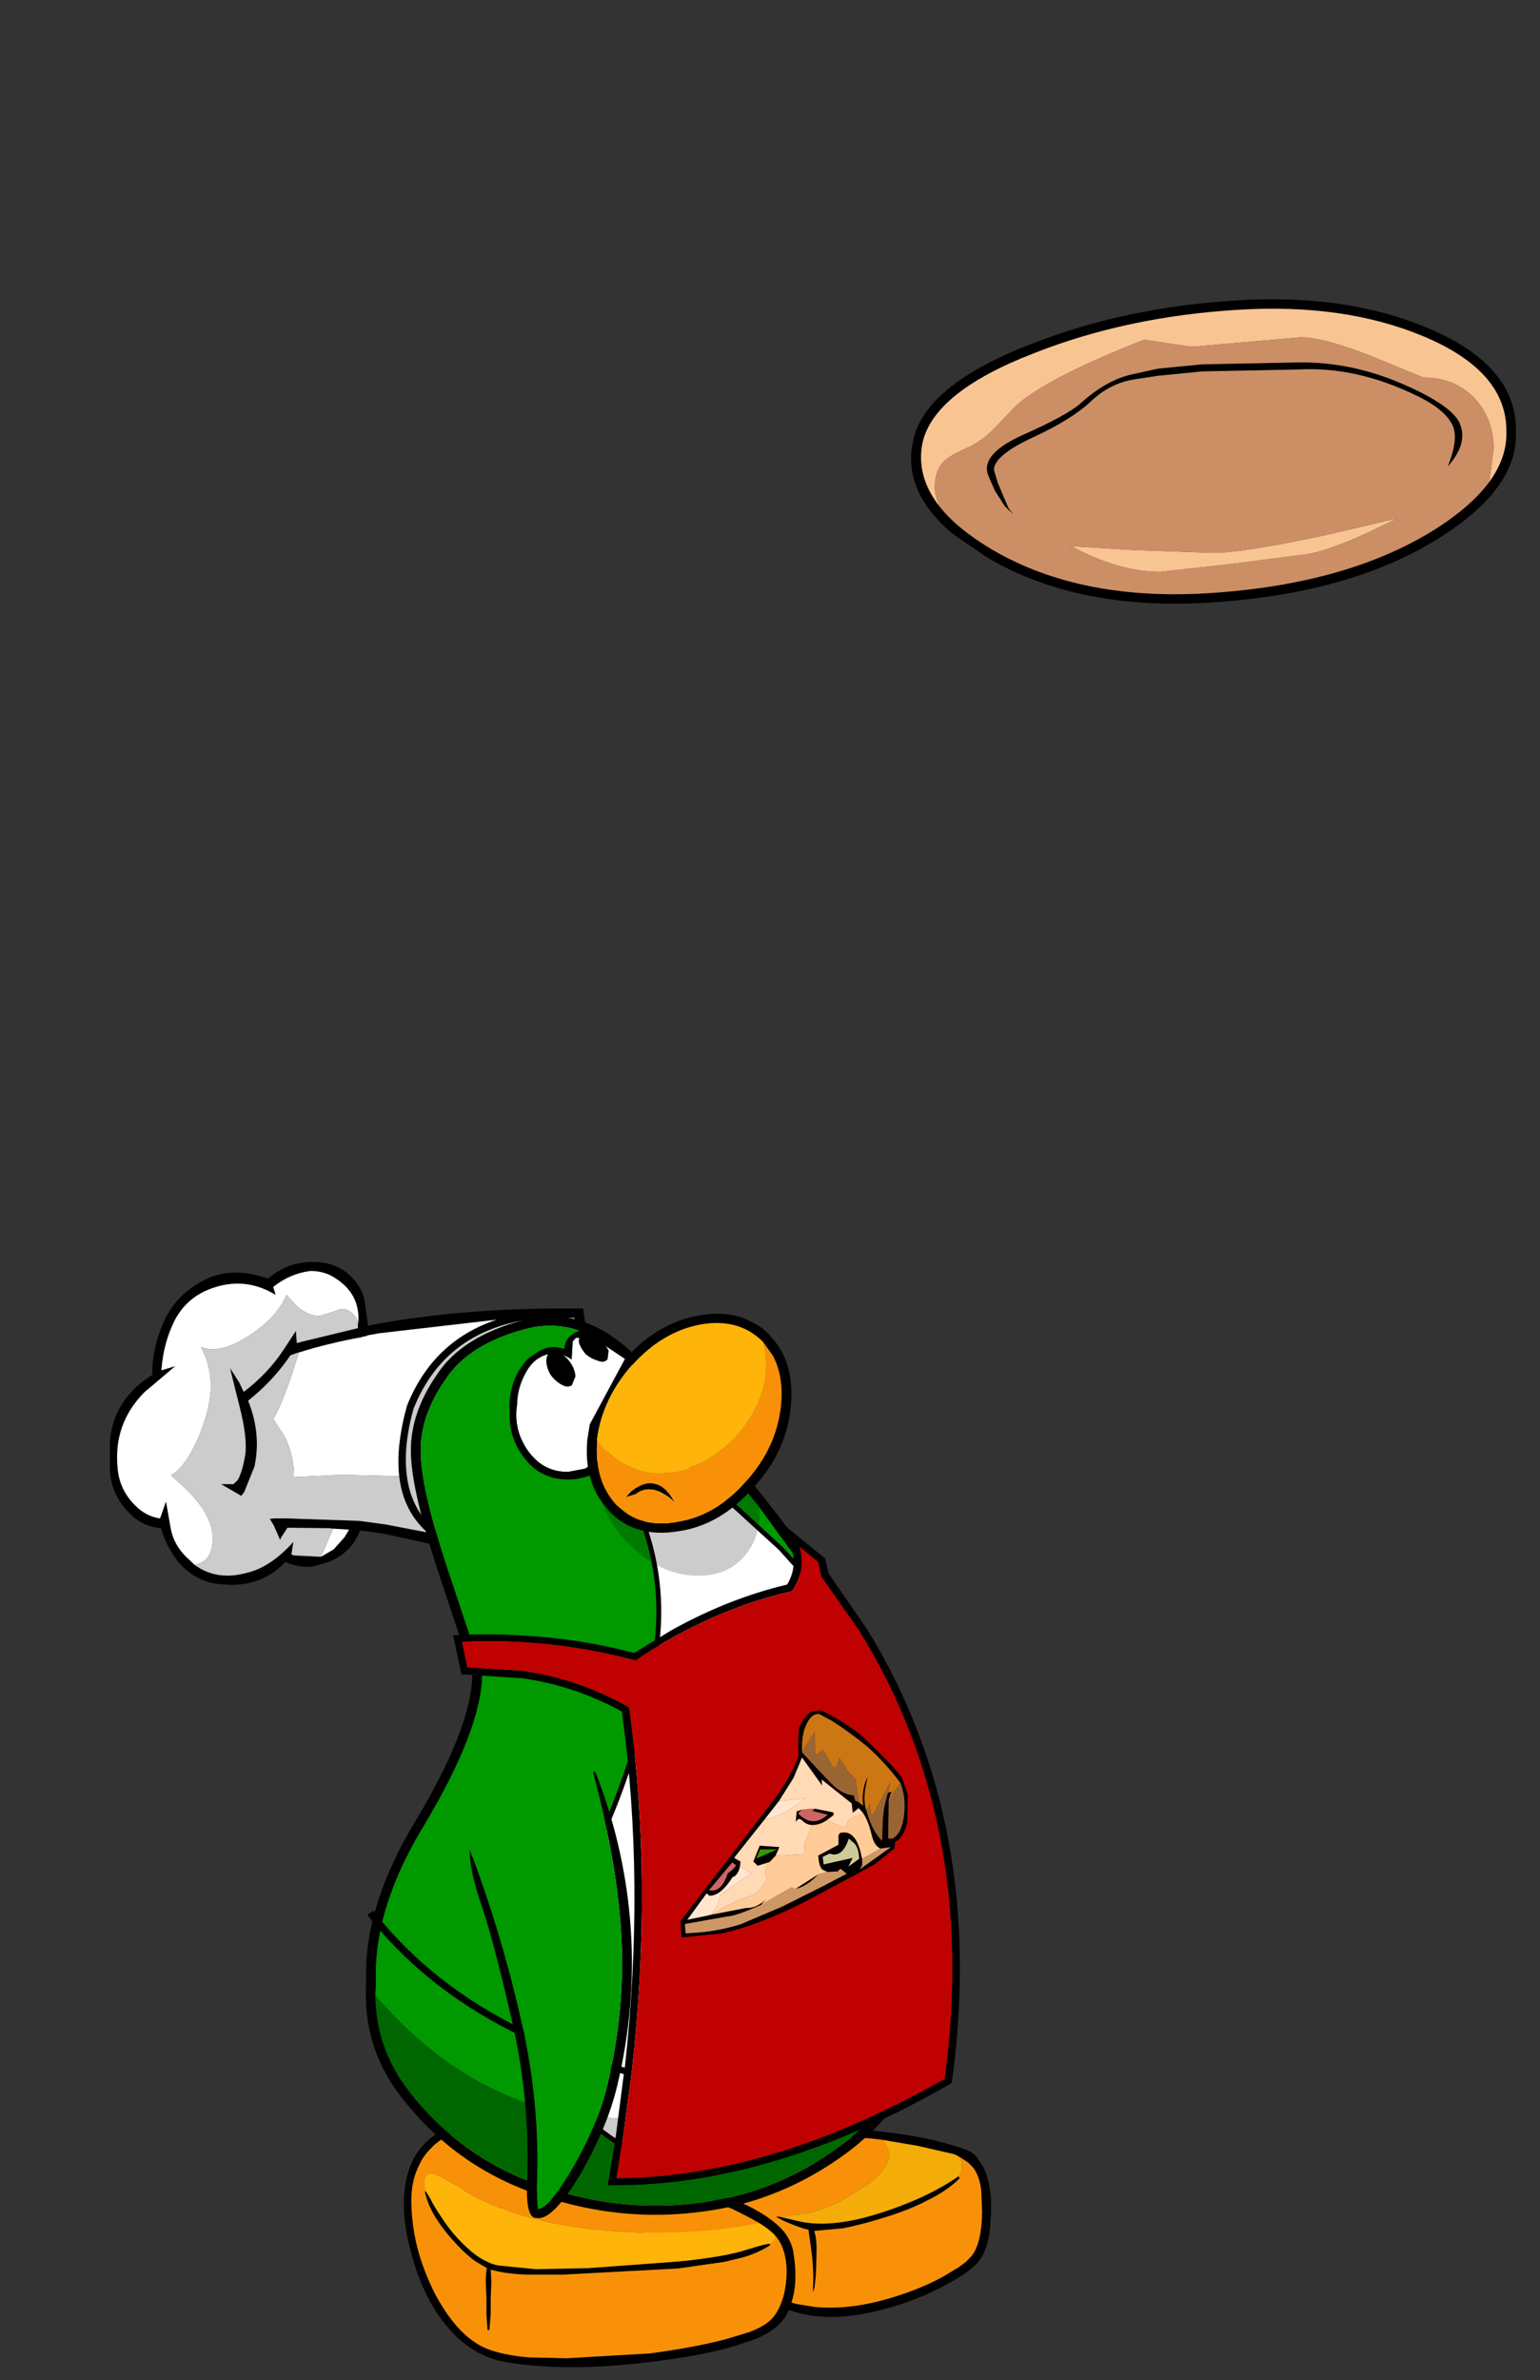 <?xml version="1.0" encoding="UTF-8" standalone="no"?>
<svg xmlns:ffdec="https://www.free-decompiler.com/flash" xmlns:xlink="http://www.w3.org/1999/xlink" ffdec:objectType="frame" height="251.2px" width="162.6px" xmlns="http://www.w3.org/2000/svg">
  <rect width="100%" height="100%" fill="#333333" stroke="none"/>
  <g transform="matrix(1.0, 0.0, 0.0, 1.0, -295.9, -22.4)">
    <use ffdec:characterId="186" height="45.85" transform="matrix(0.463, 0.0, 0.0, 0.463, 359.267, 245.701)" width="89.15" xlink:href="#shape0"/>
    <use ffdec:characterId="187" height="55.85" transform="matrix(0.463, 0.0, 0.0, 0.463, 338.55, 246.378)" width="89.25" xlink:href="#shape1"/>
    <use ffdec:characterId="247" height="34.45" transform="matrix(1.039, 0.0, 0.0, 0.989, 307.45, 155.6)" width="48.55" xlink:href="#shape2"/>
    <use ffdec:characterId="229" height="95.9" transform="matrix(1.039, 0.0, 0.0, 0.989, 334.5, 161.3)" width="58.25" xlink:href="#shape3"/>
    <use ffdec:characterId="248" height="70.3" transform="matrix(1.039, 0.0, 0.0, 0.989, 334.7, 183.5)" width="60.2" xlink:href="#shape4"/>
    <use ffdec:characterId="191" height="24.35" transform="matrix(1.039, 0.0, 0.0, 0.989, 367.75, 202.85)" width="23.2" xlink:href="#shape5"/>
    <use ffdec:characterId="215" height="16.15" transform="matrix(0.961, 0.036, -0.009, 0.983, 349.75, 162.45)" width="15.75" xlink:href="#shape6"/>
    <use ffdec:characterId="115" height="4.15" transform="matrix(0.843, -0.578, 0.608, 0.802, 352.825, 165.912)" width="2.4" xlink:href="#shape7"/>
    <use ffdec:characterId="143" height="3.3" transform="matrix(0.069, -0.987, 1.037, 0.065, 356.761, 165.958)" width="3.1" xlink:href="#shape8"/>
    <use ffdec:characterId="194" height="18.3" transform="matrix(0.438, -0.897, 0.876, 0.553, 356.1, 181.85)" width="15.45" xlink:href="#shape9"/>
    <use ffdec:characterId="246" height="18.95" transform="matrix(0.438, -0.897, 0.943, 0.416, 354.272, 179.884)" width="25.0" xlink:href="#shape10"/>
    <use ffdec:characterId="245" height="32.1" transform="matrix(1.0, 0.0, 0.0, 1.0, 392.1, 54.0)" width="63.85" xlink:href="#shape11"/>
    <use ffdec:characterId="249" height="47.05" transform="matrix(1.036, -0.082, 0.078, 0.986, 344.85, 210.45)" width="15.75" xlink:href="#shape12"/>
  </g>
  <defs>
    <g id="shape0" transform="matrix(1.0, 0.0, 0.0, 1.0, 3.85, 2.05)">
      <path d="M11.35 -1.9 L12.6 -1.95 13.7 -2.0 14.55 -2.0 17.25 -1.85 32.0 -1.05 46.15 0.15 58.65 1.35 58.85 1.4 Q67.85 2.35 73.55 3.85 79.95 5.5 81.25 6.55 L82.0 7.3 83.5 9.6 Q85.65 14.0 85.25 20.7 85.1 23.9 84.75 25.75 84.15 28.65 82.95 30.45 L82.35 31.25 Q80.45 33.5 76.2 35.8 70.7 38.95 64.85 40.85 55.2 44.0 47.65 43.8 L47.2 43.75 Q43.1 43.55 39.65 42.35 L39.4 42.3 39.35 42.3 37.2 41.65 37.2 41.7 Q22.5 38.45 8.4 28.55 -2.2 21.1 -3.6 14.85 L-3.85 13.05 Q-3.8 11.5 -3.2 10.15 L-0.85 5.3 Q0.25 3.3 1.65 1.75 L2.8 0.65 Q4.45 -0.9 6.8 -1.2 L11.35 -1.9 M60.6 3.45 L58.25 3.15 14.45 -0.15 12.55 -0.1 Q9.55 0.0 6.8 0.85 5.45 1.15 4.4 2.0 3.45 2.8 2.05 4.5 0.65 6.15 -0.3 8.4 L-1.5 11.9 -1.75 13.2 -1.5 15.0 Q0.15 20.8 10.35 27.8 23.1 36.65 37.25 39.85 L37.25 41.25 37.35 39.8 39.85 40.55 40.65 40.75 40.95 40.85 44.95 41.5 Q53.5 42.35 63.6 39.1 69.95 37.1 74.7 34.4 L78.0 32.4 79.55 31.25 80.9 29.85 Q83.1 27.0 83.25 20.1 L83.05 15.05 Q82.75 12.15 81.55 10.25 80.9 9.3 79.85 8.45 L77.8 7.15 76.85 6.7 68.55 4.8 60.6 3.45 M77.8 11.8 L78.05 11.9 78.05 12.3 Q75.05 15.2 70.45 17.4 67.05 19.2 61.9 20.85 56.15 22.7 51.5 23.6 L44.95 24.2 Q45.6 25.9 45.5 29.3 L45.35 34.2 45.05 37.0 44.65 38.25 44.75 35.2 Q44.75 31.6 44.2 27.85 L43.65 23.95 Q41.55 23.45 38.0 21.9 L36.3 21.0 36.35 20.95 36.85 20.95 37.0 20.95 40.9 21.85 Q48.25 23.75 59.25 20.35 70.25 16.95 77.7 11.85 L77.8 11.8" fill="#000000" fill-rule="evenodd" stroke="none"/>
      <path d="M77.8 7.15 L79.85 8.45 Q80.9 9.3 81.55 10.25 82.75 12.15 83.05 15.05 L83.25 20.1 Q83.1 27.0 80.9 29.85 L79.55 31.25 78.0 32.4 74.7 34.4 Q69.95 37.1 63.6 39.1 53.5 42.35 44.95 41.5 L40.95 40.85 40.65 40.75 39.85 40.55 37.35 39.8 37.25 41.25 37.25 39.85 Q23.1 36.65 10.35 27.8 0.15 20.8 -1.5 15.0 L-1.75 13.2 -1.5 11.9 -0.3 8.4 Q0.65 6.15 2.05 4.5 3.45 2.8 4.4 2.0 5.45 1.15 6.8 0.85 9.55 0.0 12.55 -0.1 L14.45 -0.15 58.25 3.15 60.6 3.45 61.1 4.25 Q62.05 5.85 62.05 6.7 62.05 9.85 57.35 13.5 L52.05 16.8 Q47.95 18.95 44.25 20.0 L38.7 20.85 37.0 20.95 36.85 20.95 36.35 20.95 36.3 21.0 38.0 21.9 Q41.55 23.45 43.65 23.95 L44.2 27.85 Q44.75 31.6 44.75 35.2 L44.65 38.25 45.05 37.0 45.35 34.2 45.5 29.3 Q45.6 25.9 44.95 24.2 L51.5 23.6 Q56.15 22.7 61.9 20.85 67.05 19.2 70.45 17.4 75.05 15.2 78.05 12.3 L78.05 11.9 77.8 11.8 Q78.65 10.85 78.65 10.05 L78.6 8.65 Q78.55 8.05 77.8 7.15" fill="#f99108" fill-rule="evenodd" stroke="none"/>
      <path d="M60.6 3.45 L68.55 4.8 76.85 6.7 77.8 7.15 Q78.55 8.05 78.6 8.65 L78.65 10.05 Q78.65 10.85 77.8 11.8 L77.7 11.85 Q70.25 16.95 59.25 20.35 48.25 23.75 40.9 21.85 L37.0 20.95 38.7 20.85 44.25 20.0 Q47.95 18.95 52.05 16.8 L57.35 13.5 Q62.05 9.85 62.05 6.7 62.05 5.85 61.1 4.25 L60.6 3.45" fill="#f4ac09" fill-rule="evenodd" stroke="none"/>
    </g>
    <g id="shape1" transform="matrix(1.0, 0.0, 0.0, 1.0, 0.0, 2.1)">
      <path d="M9.65 -0.6 Q14.1 -2.55 18.95 -1.95 L27.7 -0.3 Q32.0 0.85 41.7 4.05 L60.2 10.15 71.15 13.95 76.65 16.15 Q79.4 17.25 82.7 19.4 L83.8 20.2 83.9 20.25 83.95 20.3 85.25 21.4 Q88.0 23.8 88.75 27.2 L89.1 29.65 Q89.45 33.15 89.05 36.1 88.6 39.05 87.25 41.8 86.25 43.5 84.8 44.65 83.05 46.1 80.4 47.25 L75.45 48.9 Q68.7 50.9 59.25 52.15 38.45 55.05 23.65 52.65 15.55 51.4 9.75 44.35 4.9 38.55 2.2 29.65 L2.15 29.45 Q-0.7 20.15 0.2 13.0 0.45 10.9 1.05 9.05 1.6 7.2 2.55 5.6 4.7 2.15 7.95 0.25 L9.65 -0.6 M84.35 23.4 L82.75 22.05 81.95 21.5 81.0 20.9 79.5 20.05 77.9 19.2 75.0 17.75 Q72.95 16.85 69.9 15.7 L59.05 11.95 38.7 5.0 Q29.6 1.8 24.8 0.55 20.3 -0.45 15.85 -0.35 10.9 -0.2 7.2 2.85 L6.85 3.15 5.3 4.75 4.2 6.25 3.65 7.3 3.3 8.05 2.8 9.2 Q1.55 12.55 1.7 16.7 1.9 23.35 4.0 29.65 5.2 33.25 6.95 36.75 12.65 47.6 19.95 49.9 23.5 51.1 28.5 51.5 L37.15 51.7 56.05 50.6 Q66.15 49.25 73.25 47.4 L78.7 45.75 Q81.95 44.55 83.6 43.0 86.2 40.4 86.95 35.55 87.45 32.5 87.1 29.65 L86.8 28.0 86.55 27.2 Q85.9 25.05 84.35 23.4 M4.8 13.75 L4.95 13.6 5.95 15.2 Q6.75 16.95 9.35 20.75 11.95 24.45 15.3 27.3 17.1 28.85 18.9 29.65 20.25 30.35 21.55 30.55 L30.05 31.4 42.2 31.15 62.6 29.65 Q73.4 28.55 78.3 26.9 82.5 25.6 83.3 25.6 L83.45 25.65 Q83.6 26.0 83.3 26.1 80.85 27.65 77.45 28.7 L73.55 29.65 73.15 29.75 62.45 31.25 36.3 32.65 28.2 32.65 Q23.35 32.5 20.15 31.6 L19.8 31.55 19.95 34.2 19.8 37.95 19.8 41.6 19.5 45.15 19.25 45.4 19.05 45.15 18.8 41.6 18.8 37.95 18.65 34.2 Q18.65 32.5 18.9 31.15 L16.35 29.65 Q14.35 28.25 12.25 26.0 5.85 19.25 4.8 13.8 L4.8 13.75" fill="#000000" fill-rule="evenodd" stroke="none"/>
      <path d="M81.0 20.9 L81.95 21.5 82.75 22.05 84.35 23.4 Q85.2 24.85 83.3 25.6 82.5 25.6 78.3 26.9 73.4 28.55 62.6 29.65 L42.2 31.15 30.05 31.4 21.55 30.55 Q20.25 30.35 18.9 29.65 17.1 28.85 15.3 27.3 11.95 24.45 9.35 20.75 6.75 16.95 5.95 15.2 L4.95 13.6 4.8 13.75 4.6 12.0 Q4.45 11.05 5.0 10.15 5.55 9.2 6.8 9.65 L8.9 10.55 10.75 11.65 12.55 12.6 Q16.05 15.2 21.9 17.4 36.65 23.05 57.55 23.05 70.25 23.05 80.7 20.95 L81.0 20.9" fill="#ffb409" fill-rule="evenodd" stroke="none"/>
      <path d="M84.35 23.4 Q85.9 25.05 86.55 27.2 L86.8 28.0 87.1 29.65 Q87.45 32.5 86.95 35.55 86.2 40.4 83.6 43.0 81.95 44.55 78.7 45.75 L73.25 47.4 Q66.15 49.25 56.05 50.6 L37.15 51.7 28.5 51.5 Q23.5 51.1 19.95 49.9 12.65 47.6 6.95 36.75 5.2 33.25 4.0 29.65 1.9 23.35 1.7 16.7 1.55 12.55 2.8 9.2 L3.3 8.05 3.65 7.3 4.2 6.25 5.3 4.75 6.85 3.15 7.2 2.85 Q10.9 -0.2 15.85 -0.35 20.3 -0.45 24.8 0.55 29.6 1.8 38.7 5.0 L59.05 11.95 69.9 15.7 Q72.95 16.85 75.0 17.75 L77.9 19.2 79.5 20.05 81.0 20.9 80.7 20.95 Q70.25 23.05 57.55 23.05 36.65 23.05 21.9 17.4 16.05 15.2 12.55 12.6 L10.75 11.65 8.9 10.55 6.8 9.65 Q5.55 9.2 5.0 10.15 4.45 11.05 4.6 12.0 L4.8 13.75 4.8 13.8 Q5.85 19.25 12.25 26.0 14.35 28.25 16.35 29.65 L18.9 31.15 Q18.65 32.5 18.65 34.2 L18.8 37.95 18.8 41.6 19.05 45.15 19.25 45.4 19.5 45.15 19.8 41.6 19.8 37.95 19.95 34.2 19.8 31.55 20.15 31.6 Q23.35 32.5 28.2 32.65 L36.3 32.65 62.45 31.25 73.15 29.75 73.55 29.65 77.45 28.7 Q80.85 27.65 83.3 26.1 83.6 26.0 83.45 25.65 L83.3 25.6 Q85.2 24.85 84.35 23.4" fill="#f99108" fill-rule="evenodd" stroke="none"/>
    </g>
    <g id="shape2" transform="matrix(1.0, 0.0, 0.0, 1.0, 0.0, 0.0)">
      <path d="M47.7 4.95 L48.15 4.95 48.2 5.4 Q50.75 22.05 35.8 30.75 L35.65 30.85 35.4 30.8 34.25 30.45 34.2 30.45 27.95 29.0 26.65 28.8 25.45 28.65 25.35 28.95 Q24.45 31.1 22.25 32.0 L20.85 32.45 Q19.45 32.7 18.0 32.05 L17.9 32.0 Q15.35 34.75 11.65 34.4 8.85 34.3 7.0 32.0 L6.55 31.35 6.35 31.0 Q5.65 29.85 5.25 28.4 3.25 28.2 1.95 26.7 0.2 24.8 0.05 22.25 L0.05 19.15 Q0.4 14.65 4.35 12.05 L4.35 11.85 Q4.4 8.85 5.65 6.1 6.85 3.5 9.4 2.05 11.9 0.6 14.95 1.4 L16.15 1.75 Q18.45 -0.35 21.65 0.05 23.9 0.4 25.2 2.35 25.8 3.2 25.95 4.25 L26.25 6.55 26.25 6.8 27.2 6.6 Q35.6 5.0 45.55 4.95 L47.7 4.95 M45.55 5.95 L43.45 6.0 Q34.2 7.1 30.95 15.55 L30.95 15.5 Q29.8 19.75 30.25 22.95 30.8 27.15 34.15 29.4 L34.5 29.5 35.5 29.75 Q49.45 21.55 47.25 5.95 L45.55 5.95 M25.3 6.35 Q25.45 3.4 23.0 1.75 21.9 0.95 20.45 0.95 18.4 1.2 16.65 2.65 L16.9 3.5 16.2 3.1 Q13.5 1.7 10.55 2.75 7.85 3.7 6.6 6.3 5.5 8.65 5.3 11.4 L5.3 11.55 6.7 11.1 3.55 13.9 Q0.35 17.3 0.85 22.1 1.05 24.35 2.65 26.0 3.75 27.15 5.15 27.35 L5.75 25.55 6.25 28.5 Q6.55 30.1 7.7 31.35 L8.65 32.3 Q10.9 34.05 14.0 33.15 16.4 32.55 18.7 29.85 L18.5 31.2 18.75 31.3 21.5 31.45 22.8 30.65 23.9 29.35 24.35 28.55 22.75 28.45 22.3 28.4 18.1 28.35 17.45 29.4 17.35 29.65 16.7 28.1 16.3 27.4 16.8 27.35 18.05 27.35 25.05 27.6 25.2 27.6 25.65 27.65 28.1 28.0 32.3 28.85 Q29.85 26.55 29.45 22.85 29.1 19.6 30.25 15.3 32.9 8.4 39.35 6.15 L27.4 7.6 26.35 7.8 26.15 7.85 26.15 7.9 25.8 7.95 25.7 8.0 Q22.3 8.65 19.25 9.65 L19.05 9.7 18.4 9.95 Q16.9 12.25 15.0 14.0 L14.1 14.8 Q15.45 18.3 14.75 21.8 L13.7 24.55 13.4 24.95 11.35 23.7 12.6 23.7 13.05 23.25 Q13.5 22.4 13.8 20.6 14.05 18.8 13.2 15.3 L12.25 11.3 13.2 12.85 13.65 13.85 Q16.1 11.9 17.7 9.35 L18.95 7.35 19.05 8.65 19.55 8.5 25.25 7.05 25.25 6.65 25.3 6.35" fill="#000000" fill-rule="evenodd" stroke="none"/>
      <path d="M8.65 32.3 L7.7 31.35 Q6.55 30.1 6.25 28.5 L5.75 25.55 5.15 27.35 Q3.75 27.15 2.65 26.0 1.05 24.35 0.85 22.1 0.35 17.3 3.55 13.9 L6.7 11.1 5.3 11.55 5.3 11.4 Q5.5 8.65 6.6 6.3 7.85 3.7 10.55 2.75 13.5 1.7 16.2 3.1 L16.9 3.5 16.65 2.65 Q18.4 1.2 20.45 0.95 21.9 0.95 23.0 1.75 25.45 3.4 25.3 6.35 L25.25 6.3 Q24.65 5.0 23.55 5.0 L22.45 5.4 21.35 5.75 Q20.2 5.75 19.1 4.75 L18.0 3.5 Q17.05 5.9 14.2 7.85 11.2 9.9 9.3 9.05 10.3 11.0 10.3 13.25 10.3 15.55 9.05 18.7 7.7 21.95 6.25 22.75 L6.5 23.0 Q10.5 26.5 10.5 29.45 10.5 32.0 8.65 32.3 M19.25 9.65 Q22.3 8.65 25.7 8.0 L25.8 7.95 26.15 7.9 26.15 7.85 26.35 7.8 27.4 7.6 39.35 6.15 Q32.9 8.4 30.25 15.3 29.1 19.6 29.45 22.85 L23.5 22.7 18.75 22.95 18.75 22.85 Q18.75 20.5 17.75 18.5 L16.65 16.75 Q17.35 15.6 18.45 12.3 L19.25 9.65 M22.75 28.45 L24.35 28.55 23.9 29.35 22.8 30.65 21.5 31.45 22.75 28.45" fill="#ffffff" fill-rule="evenodd" stroke="none"/>
      <path d="M45.55 5.95 L47.25 5.95 Q49.45 21.55 35.5 29.75 L34.5 29.5 34.15 29.4 Q30.8 27.15 30.25 22.95 29.8 19.75 30.95 15.5 L30.95 15.55 Q34.2 7.1 43.45 6.0 L45.55 5.95 M8.65 32.3 Q10.5 32.0 10.5 29.45 10.5 26.5 6.5 23.0 L6.25 22.75 Q7.7 21.95 9.05 18.7 10.3 15.55 10.3 13.25 10.3 11.0 9.3 9.05 11.2 9.9 14.2 7.85 17.05 5.9 18.0 3.5 L19.1 4.75 Q20.2 5.75 21.35 5.75 L22.45 5.4 23.55 5.0 Q24.65 5.0 25.25 6.3 L25.3 6.35 25.25 6.65 25.25 7.05 19.55 8.5 19.05 8.65 18.95 7.35 17.7 9.35 Q16.1 11.9 13.65 13.85 L13.2 12.85 12.25 11.3 13.2 15.3 Q14.05 18.8 13.8 20.6 13.5 22.4 13.05 23.25 L12.6 23.7 11.35 23.7 13.4 24.95 13.7 24.55 14.75 21.8 Q15.45 18.3 14.1 14.8 L15.0 14.0 Q16.9 12.25 18.4 9.95 L19.05 9.7 19.25 9.65 18.45 12.3 Q17.35 15.6 16.65 16.75 L17.75 18.5 Q18.75 20.5 18.75 22.85 L18.75 22.95 23.5 22.7 29.45 22.85 Q29.85 26.55 32.3 28.85 L28.1 28.0 25.65 27.65 25.2 27.6 25.05 27.6 18.05 27.35 16.8 27.35 16.3 27.4 16.7 28.1 17.35 29.65 17.45 29.4 18.1 28.35 22.3 28.4 22.75 28.45 21.5 31.45 18.75 31.3 18.5 31.2 18.7 29.85 Q16.4 32.55 14.0 33.15 10.9 34.05 8.65 32.3" fill="#cccccc" fill-rule="evenodd" stroke="none"/>
    </g>
    <g id="shape3" transform="matrix(1.0, 0.0, 0.0, 1.0, 0.0, 0.0)">
      <path d="M57.0 70.1 L57.15 69.2 57.25 66.25 Q57.3 60.55 56.45 54.85 L55.9 52.1 Q53.7 43.05 49.2 34.9 L47.9 32.4 46.95 30.75 42.0 24.95 32.55 15.9 27.15 18.85 Q31.05 27.15 29.7 36.1 28.3 45.8 24.45 55.0 20.75 63.75 19.35 73.3 18.25 80.7 22.7 85.45 24.2 87.05 26.35 88.35 30.5 90.85 35.4 90.2 44.85 88.9 51.3 81.5 55.65 76.45 57.0 70.1 M21.95 85.35 Q17.8 80.55 18.85 73.25 20.25 63.65 24.0 54.8 27.8 45.7 29.2 36.05 30.55 27.1 26.6 18.8 L26.6 18.65 26.7 18.5 32.5 15.35 32.65 15.3 32.8 15.4 42.35 24.6 45.0 27.6 39.9 20.25 Q34.3 12.9 28.0 6.25 L26.95 5.15 Q21.8 -0.2 16.2 1.4 10.45 3.0 8.1 6.8 5.6 10.55 5.6 14.35 5.6 18.2 8.15 26.4 L11.85 38.05 11.85 38.2 Q11.8 44.05 6.0 54.25 0.9 63.0 1.05 70.65 L1.05 71.1 1.05 71.15 1.0 72.5 Q1.05 78.15 4.4 82.7 10.0 90.3 18.85 93.15 28.0 96.25 37.45 93.95 43.2 92.45 48.1 88.65 55.6 82.95 56.7 73.8 L56.85 72.65 Q55.25 77.7 51.7 81.85 45.15 89.4 35.45 90.7 30.4 91.35 26.1 88.8 23.6 87.3 21.95 85.35 M40.7 19.65 Q45.1 25.45 48.75 31.9 L50.1 34.45 50.1 34.4 Q54.6 42.65 56.85 51.85 L57.45 54.65 57.45 54.7 Q58.3 60.45 58.25 66.25 L58.2 68.3 57.7 73.9 Q56.5 83.45 48.7 89.45 43.6 93.35 37.7 94.9 28.0 97.25 18.55 94.1 9.4 91.2 3.6 83.3 -0.3 78.0 0.05 71.3 L0.05 71.1 0.05 70.65 Q-0.1 62.8 5.15 53.75 10.75 43.9 10.85 38.3 L7.2 26.7 Q4.6 18.3 4.6 14.35 4.6 10.25 7.25 6.25 9.75 2.2 15.95 0.45 L15.9 0.45 Q22.05 -1.4 27.65 4.45 L27.7 4.5 28.7 5.55 Q35.1 12.2 40.7 19.65" fill="#000000" fill-rule="evenodd" stroke="none"/>
      <path d="M22.7 85.45 Q18.25 80.7 19.35 73.3 20.75 63.75 24.45 55.0 28.3 45.8 29.7 36.1 31.05 27.15 27.15 18.85 L32.55 15.9 42.0 24.95 46.95 30.75 47.9 32.4 49.2 34.9 Q53.7 43.05 55.9 52.1 L56.45 54.85 Q57.3 60.55 57.25 66.25 L57.15 69.2 57.0 70.1 54.3 73.45 Q43.6 85.65 26.3 85.65 L22.7 85.45" fill="#ffffff" fill-rule="evenodd" stroke="none"/>
      <path d="M1.0 72.5 L1.05 71.15 1.05 71.1 1.05 70.65 Q0.9 63.0 6.0 54.25 11.8 44.05 11.85 38.2 L11.85 38.05 8.15 26.4 Q5.6 18.2 5.6 14.35 5.6 10.55 8.1 6.8 10.45 3.0 16.2 1.4 21.8 -0.2 26.95 5.15 L28.0 6.25 Q34.3 12.9 39.9 20.25 L45.0 27.6 42.35 24.6 32.8 15.4 32.65 15.3 32.5 15.35 26.7 18.5 26.6 18.65 26.6 18.8 Q30.55 27.1 29.2 36.05 27.8 45.7 24.0 54.8 20.25 63.65 18.85 73.25 17.8 80.55 21.95 85.35 10.15 83.65 1.0 72.5" fill="#009900" fill-rule="evenodd" stroke="none"/>
      <path d="M21.95 85.35 Q23.6 87.3 26.1 88.8 30.4 91.35 35.45 90.7 45.15 89.4 51.7 81.85 55.25 77.7 56.85 72.65 L56.7 73.8 Q55.6 82.95 48.1 88.65 43.2 92.45 37.45 93.95 28.0 96.25 18.85 93.15 10.0 90.3 4.4 82.7 1.05 78.15 1.0 72.5 10.15 83.65 21.95 85.35" fill="#006700" fill-rule="evenodd" stroke="none"/>
      <path d="M57.0 70.1 Q55.65 76.45 51.3 81.5 44.85 88.9 35.4 90.2 30.5 90.85 26.35 88.35 24.2 87.05 22.7 85.45 L26.3 85.65 Q43.6 85.65 54.3 73.45 L57.0 70.1" fill="#cccccc" fill-rule="evenodd" stroke="none"/>
    </g>
    <g id="shape4" transform="matrix(1.0, 0.0, 0.0, 1.0, 0.0, 0.0)">
      <path d="M49.95 11.1 L46.15 5.4 46.1 5.3 46.1 5.25 45.8 3.8 43.9 2.15 Q44.55 4.7 43.25 6.75 L43.15 6.9 43.0 6.95 Q37.6 8.25 32.35 11.1 L30.85 11.1 32.35 11.1 Q29.85 12.45 27.4 14.2 L27.25 14.3 27.05 14.25 Q21.45 12.7 15.75 12.35 12.7 12.15 9.6 12.3 L10.15 15.05 15.75 15.4 Q21.4 16.25 26.4 19.2 L26.55 19.3 26.6 19.45 Q29.05 38.0 26.85 58.25 L26.0 64.95 25.3 69.55 Q35.6 69.5 46.8 64.95 52.6 62.55 58.65 58.95 62.15 31.75 49.95 11.1 L50.85 11.1 49.95 11.1 M30.85 11.1 Q36.65 7.7 42.65 6.2 43.95 3.95 42.7 1.1 L42.3 0.1 42.5 0.0 46.5 3.4 46.85 5.0 50.85 11.1 Q62.95 31.9 59.4 59.2 L59.35 59.4 59.2 59.5 Q53.9 62.7 48.75 64.95 L46.8 64.95 48.75 64.95 Q36.3 70.4 24.85 70.3 L24.4 70.3 24.5 69.85 25.25 64.95 26.0 64.95 25.25 64.95 26.05 58.45 Q20.45 56.85 15.75 54.45 6.2 49.65 0.2 41.75 L0.0 41.45 0.6 41.0 0.8 41.3 Q6.6 48.95 15.75 53.65 L15.75 54.45 15.75 53.65 Q20.5 56.1 26.15 57.75 28.25 37.9 25.85 19.75 21.05 17.0 15.75 16.2 L9.85 15.8 9.55 15.8 8.7 11.6 9.15 11.6 Q12.45 11.4 15.75 11.65 21.5 11.95 27.1 13.5 L30.85 11.1 M15.75 11.65 L15.75 12.35 15.75 11.65 M15.75 15.4 L15.75 16.2 15.75 15.4" fill="#000000" fill-rule="evenodd" stroke="none"/>
      <path d="M32.35 11.1 Q37.6 8.25 43.0 6.95 L43.15 6.9 43.25 6.75 Q44.55 4.7 43.9 2.15 L45.8 3.8 46.1 5.25 46.1 5.3 46.15 5.4 49.95 11.1 32.35 11.1 49.95 11.1 Q62.15 31.75 58.65 58.95 52.6 62.55 46.8 64.95 L26.0 64.95 46.8 64.95 Q35.6 69.5 25.3 69.55 L26.0 64.95 26.85 58.25 Q29.05 38.0 26.6 19.45 L26.55 19.3 26.4 19.2 Q21.4 16.25 15.75 15.4 L15.75 12.35 15.75 15.4 10.15 15.05 9.6 12.3 Q12.7 12.15 15.75 12.35 21.45 12.7 27.05 14.25 L27.25 14.3 27.4 14.2 Q29.85 12.45 32.35 11.1" fill="#bf0101" fill-rule="evenodd" stroke="none"/>
    </g>
    <g id="shape5" transform="matrix(1.0, 0.0, 0.0, 1.0, 0.0, 0.0)">
      <path d="M21.1 8.85 L21.35 7.65 19.55 11.2 19.35 11.05 19.25 10.0 18.9 10.8 Q18.5 9.65 18.85 8.0 L19.0 7.2 Q18.4 8.5 18.55 10.1 18.7 10.4 18.15 9.9 L17.8 7.4 17.0 6.55 16.15 5.1 15.85 6.1 15.5 6.1 14.5 4.25 13.7 4.85 13.65 2.35 12.35 4.4 12.35 3.85 Q12.35 2.7 12.65 1.9 13.2 0.35 14.1 0.45 L15.35 1.15 Q17.15 2.35 18.9 3.85 20.75 5.55 22.35 7.8 L21.5 9.0 21.45 8.75 21.1 8.85" fill="#cb7814" fill-rule="evenodd" stroke="none"/>
      <path d="M21.45 8.75 L21.5 9.0 21.15 9.55 21.45 8.75 M20.3 14.8 L21.4 14.65 18.2 17.05 18.45 16.6 18.45 15.9 20.3 14.8 M14.9 17.3 L15.95 17.25 16.25 16.95 16.9 17.5 14.35 18.9 10.25 21.05 6.1 22.9 Q3.35 23.8 0.5 23.85 L0.45 22.85 4.75 22.05 Q5.65 22.0 8.2 20.8 L11.25 18.95 11.7 19.1 Q12.85 18.85 14.0 17.55 L14.9 17.3" fill="#cc9966" fill-rule="evenodd" stroke="none"/>
      <path d="M18.9 10.8 L19.25 10.0 19.35 11.05 19.55 11.2 21.35 7.65 21.1 8.85 Q20.6 10.45 20.55 12.15 L20.5 14.0 Q19.5 13.05 18.9 10.8 M21.5 9.0 L22.35 7.8 Q22.9 9.25 22.75 11.0 22.55 13.2 21.55 13.75 L21.1 13.75 21.1 13.7 21.15 9.55 21.5 9.0 M12.35 4.4 L13.65 2.35 13.7 4.85 14.5 4.25 15.5 6.1 15.85 6.1 16.15 5.1 17.0 6.55 17.8 7.4 18.15 9.9 17.75 9.7 17.6 9.15 Q16.4 9.05 15.3 7.85 L14.3 6.75 12.35 4.55 12.35 4.45 12.35 4.4" fill="#996633" fill-rule="evenodd" stroke="none"/>
      <path d="M18.9 10.8 Q19.5 13.05 20.5 14.0 L20.55 12.15 Q20.6 10.45 21.1 8.85 L21.45 8.75 21.15 9.55 21.1 13.7 21.05 13.75 21.1 13.75 21.55 13.75 Q22.55 13.2 22.75 11.0 22.9 9.25 22.35 7.8 20.75 5.55 18.9 3.85 17.15 2.35 15.35 1.15 L14.1 0.45 Q13.2 0.35 12.65 1.9 12.35 2.7 12.35 3.85 L12.35 4.4 12.35 4.45 12.35 4.55 14.3 6.75 15.3 7.85 Q16.4 9.05 17.6 9.15 L17.75 9.7 18.15 9.9 Q18.7 10.4 18.55 10.1 18.4 8.5 19.0 7.2 L18.85 8.0 Q18.5 9.65 18.9 10.8 M23.05 11.95 Q22.65 13.75 21.8 14.1 L21.75 14.8 19.65 16.55 12.7 20.45 Q8.15 22.9 4.3 23.85 L0.1 24.3 0.0 22.55 9.5 9.6 Q11.15 7.3 12.0 4.95 L11.95 3.3 12.05 1.95 12.45 1.1 Q12.8 0.5 13.3 0.2 L14.3 0.05 Q16.75 1.35 18.45 2.8 21.8 6.15 22.5 7.25 L23.1 9.05 23.05 11.95 M18.45 15.9 L18.45 16.6 18.2 17.05 21.4 14.65 20.3 14.8 Q19.65 14.5 19.4 13.25 19.05 11.75 18.5 10.95 L18.1 10.5 17.5 11.0 17.4 10.0 14.35 7.45 14.4 8.1 12.35 5.1 11.5 7.25 10.0 9.75 8.55 11.7 5.45 15.8 6.1 16.2 6.05 16.7 Q5.9 17.5 5.45 17.8 L5.3 17.85 Q4.1 19.85 2.95 19.85 L2.65 19.6 0.7 22.4 2.8 21.95 3.2 21.85 6.65 21.15 Q7.7 21.2 8.7 20.2 L8.2 20.8 Q5.65 22.0 4.75 22.05 L0.45 22.85 0.5 23.85 Q3.35 23.8 6.1 22.9 L10.25 21.05 14.35 18.9 16.9 17.5 16.25 16.95 15.95 17.25 14.9 17.3 14.4 17.05 Q14.05 16.65 14.0 15.55 L16.05 14.4 16.05 13.4 16.2 13.15 Q17.9 12.65 18.45 15.9 M13.4 12.3 Q12.85 12.3 12.4 11.85 12.0 11.4 11.7 12.0 L11.8 10.85 12.35 10.65 11.95 11.05 Q13.4 12.65 14.95 11.2 L13.4 10.8 13.65 10.55 15.55 10.95 15.55 11.25 14.85 11.8 Q14.15 12.3 13.4 12.3 M9.65 15.6 L9.1 16.2 9.05 16.25 7.85 16.65 7.4 16.2 8.05 14.5 10.05 14.65 9.65 15.6 M7.75 15.85 L9.8 14.9 8.1 14.9 7.75 15.75 7.65 15.85 7.75 15.85 M5.65 16.6 L5.25 16.3 2.9 19.25 Q4.15 19.55 4.8 17.45 L5.3 17.05 5.65 16.6 M17.1 16.7 L18.15 15.9 Q18.1 14.6 17.55 14.15 L17.1 13.75 Q16.45 15.85 15.15 15.35 L14.45 15.7 14.55 16.5 17.5 15.8 17.1 16.65 17.05 16.7 17.1 16.7 M14.0 17.55 Q12.85 18.85 11.7 19.1 L14.0 17.55" fill="#000000" fill-rule="evenodd" stroke="none"/>
      <path d="M3.2 21.85 L2.8 21.95 Q3.5 21.65 3.95 20.2 L4.1 19.7 7.2 17.45 6.05 16.7 6.1 16.2 5.45 15.8 8.55 11.7 Q10.3 11.35 12.05 9.95 L12.75 9.45 10.0 9.75 11.5 7.25 12.35 5.1 14.4 8.1 14.35 7.45 17.4 10.0 17.5 11.0 18.1 10.5 18.5 10.95 Q18.1 11.45 17.65 11.35 L17.05 11.85 Q16.8 12.6 16.55 12.55 L14.85 11.8 15.55 11.25 15.55 10.95 13.65 10.55 12.35 10.65 11.8 10.85 11.7 12.0 Q12.0 11.4 12.4 11.85 12.85 12.3 13.4 12.3 L12.65 14.15 12.6 15.4 9.65 15.6 10.05 14.65 8.05 14.5 7.4 16.2 7.85 16.65 9.05 16.25 9.05 16.3 8.8 16.5 8.6 17.35 8.8 18.0 Q8.1 19.5 7.15 19.85 5.15 20.55 3.2 21.85" fill="#ffdab5" fill-rule="evenodd" stroke="none"/>
      <path d="M12.35 10.65 L13.65 10.55 13.4 10.8 14.95 11.2 Q13.4 12.65 11.95 11.05 L12.35 10.65 M5.65 16.6 L5.3 17.05 4.8 17.45 Q4.15 19.55 2.9 19.25 L5.25 16.3 5.65 16.6" fill="#cc6666" fill-rule="evenodd" stroke="none"/>
      <path d="M18.45 15.9 Q17.9 12.65 16.2 13.15 L16.05 13.4 16.05 14.4 14.0 15.55 Q14.05 16.65 14.4 17.05 L14.9 17.3 14.0 17.55 11.7 19.1 11.25 18.95 8.2 20.8 8.7 20.2 Q7.7 21.2 6.65 21.15 L3.2 21.85 Q5.15 20.55 7.15 19.85 8.1 19.5 8.8 18.0 L8.6 17.35 8.8 16.5 9.05 16.3 9.1 16.2 9.65 15.6 12.6 15.4 12.65 14.15 13.4 12.3 Q14.15 12.3 14.85 11.8 L16.55 12.55 Q16.8 12.6 17.05 11.85 L17.65 11.35 Q18.1 11.45 18.5 10.95 19.05 11.75 19.4 13.25 19.65 14.5 20.3 14.8 L18.45 15.9" fill="#ffcc99" fill-rule="evenodd" stroke="none"/>
      <path d="M2.8 21.95 L0.7 22.4 2.65 19.6 2.95 19.85 Q4.1 19.85 5.3 17.85 L5.45 17.8 Q5.9 17.5 6.05 16.7 L7.2 17.45 4.1 19.7 3.95 20.2 Q3.5 21.65 2.8 21.95 M8.55 11.7 L10.0 9.75 12.75 9.45 12.05 9.95 Q10.3 11.35 8.55 11.7" fill="#ffe7ce" fill-rule="evenodd" stroke="none"/>
      <path d="M7.75 15.75 L8.1 14.9 9.8 14.9 7.75 15.85 7.75 15.75" fill="#339900" fill-rule="evenodd" stroke="none"/>
      <path d="M9.1 16.2 L9.05 16.3 9.05 16.25 9.1 16.2" fill="#ffe0c1" fill-rule="evenodd" stroke="none"/>
      <path d="M17.1 16.65 L17.5 15.8 14.55 16.5 14.45 15.7 15.15 15.35 Q16.45 15.85 17.1 13.75 L17.55 14.15 Q18.1 14.6 18.15 15.9 L17.1 16.7 17.1 16.65" fill="#cccc99" fill-rule="evenodd" stroke="none"/>
    </g>
    <g id="shape6" transform="matrix(1.0, 0.0, 0.0, 1.0, 0.0, 0.0)">
      <path d="M13.05 3.2 L14.4 4.8 14.85 6.4 14.85 7.7 14.0 8.6 12.75 8.65 12.6 9.45 12.15 11.05 11.75 12.0 10.6 13.35 8.4 14.9 6.6 15.3 Q4.65 15.45 3.15 14.3 1.8 13.2 1.15 11.5 0.6 9.95 0.85 8.35 0.85 6.5 1.8 4.8 2.65 3.2 4.25 2.75 5.7 2.5 6.8 3.25 L6.9 1.3 7.25 0.9 9.1 0.8 9.45 1.0 13.05 3.2" fill="#ffffff" fill-rule="evenodd" stroke="none"/>
      <path d="M13.05 3.2 L9.45 1.0 9.1 0.8 7.25 0.9 6.9 1.3 6.8 3.25 Q5.7 2.5 4.25 2.75 2.65 3.2 1.8 4.8 0.85 6.5 0.85 8.35 0.6 9.95 1.15 11.5 1.8 13.2 3.15 14.3 4.65 15.45 6.6 15.3 L8.4 14.9 10.6 13.35 11.75 12.0 12.15 11.05 12.6 9.45 12.75 8.65 14.0 8.6 14.85 7.7 14.85 6.4 14.4 4.8 13.05 3.2 M13.3 9.4 Q13.3 10.4 12.9 11.45 12.3 12.9 11.2 14.0 8.5 16.7 4.8 16.0 3.1 15.55 2.05 14.4 -0.05 12.15 0.05 9.15 -0.1 7.6 0.4 6.05 0.9 4.45 2.1 3.25 L3.25 2.45 Q4.55 1.7 6.0 2.15 6.0 1.05 7.05 0.4 7.5 0.1 8.1 0.0 L9.3 0.1 Q10.95 0.9 12.7 2.0 15.25 3.6 15.7 6.6 L15.7 7.5 Q15.4 8.85 14.2 9.25 L13.35 9.35 13.3 9.4" fill="#000000" fill-rule="evenodd" stroke="none"/>
    </g>
    <g id="shape7" transform="matrix(1.0, 0.0, 0.0, 1.0, -0.1, -0.15)">
      <path d="M2.05 3.75 L1.2 4.3 Q0.7 4.3 0.4 3.65 0.1 3.0 0.1 2.15 0.2 1.3 0.6 0.7 1.0 0.15 1.45 0.15 1.95 0.2 2.2 0.75 2.55 1.45 2.5 2.25 2.45 3.15 2.05 3.75" fill="#000000" fill-rule="evenodd" stroke="none"/>
    </g>
    <g id="shape8" transform="matrix(1.0, 0.0, 0.0, 1.0, -0.1, -0.1)">
      <path d="M0.4 3.25 Q-0.05 2.9 0.2 2.25 0.35 1.6 0.8 1.0 1.45 0.4 2.1 0.2 L3.0 0.25 Q3.3 0.6 3.2 1.1 3.05 1.85 2.55 2.45 L1.35 3.3 0.4 3.25" fill="#000000" fill-rule="evenodd" stroke="none"/>
    </g>
    <g id="shape9" transform="matrix(1.0, 0.0, 0.0, 1.0, 0.0, 0.0)">
      <path d="M12.35 16.25 Q9.75 18.65 6.65 18.25 3.45 17.85 1.55 14.9 -0.35 12.0 0.1 8.25 0.55 4.45 3.1 2.0 5.65 -0.3 8.8 0.05 12.0 0.5 13.9 3.35 15.8 6.3 15.35 10.1 14.9 13.85 12.35 16.25" fill="#000000" fill-opacity="0.2" fill-rule="evenodd" stroke="none"/>
    </g>
    <g id="shape10" transform="matrix(1.0, 0.0, 0.0, 1.0, -0.4, 1.7)">
      <path d="M7.0 -0.9 L8.55 -1.35 16.4 -1.05 Q21.4 0.4 23.8 3.9 25.3 6.0 25.4 8.15 L25.35 9.4 25.2 10.3 24.9 11.2 24.85 11.2 Q23.4 14.8 18.75 16.4 L18.8 16.4 Q14.2 18.0 9.35 16.55 4.35 15.2 2.0 11.65 -0.55 8.0 0.95 4.4 L1.15 4.0 Q2.7 0.65 7.0 -0.9 M23.9 10.95 L23.95 10.8 23.95 10.85 Q25.2 7.6 23.0 4.45 20.7 1.2 16.1 -0.1 L16.15 -0.1 Q11.55 -1.35 7.4 0.0 L7.3 0.05 7.35 0.05 Q3.25 1.55 1.85 4.8 L1.55 5.85 Q0.95 8.4 2.8 11.05 L2.85 11.1 Q5.05 14.35 9.65 15.6 14.2 16.9 18.45 15.45 21.45 14.4 23.0 12.45 L23.9 10.95 M3.7 5.95 L3.05 5.25 3.85 5.5 Q5.5 6.3 5.6 7.5 5.75 8.6 4.55 10.05 4.95 9.35 5.0 8.15 5.0 6.6 3.7 6.0 L3.7 5.95" fill="#000000" fill-rule="evenodd" stroke="none"/>
      <path d="M23.9 10.95 L23.0 12.45 Q21.45 14.4 18.45 15.45 14.2 16.9 9.65 15.6 5.05 14.35 2.85 11.1 L2.8 11.05 Q0.95 8.4 1.55 5.85 L1.85 4.8 Q3.25 1.55 7.35 0.05 L7.3 0.05 7.4 0.0 Q6.15 1.85 6.15 4.5 6.15 7.85 9.4 10.5 12.8 13.2 17.4 13.2 20.8 13.2 23.5 11.25 L23.9 10.95 M3.7 5.95 L3.7 6.0 Q5.0 6.6 5.0 8.15 4.95 9.35 4.55 10.05 5.75 8.6 5.6 7.5 5.5 6.3 3.85 5.5 L3.05 5.25 3.7 5.95" fill="#f99108" fill-rule="evenodd" stroke="none"/>
      <path d="M7.4 0.0 Q11.55 -1.35 16.15 -0.1 L16.1 -0.1 Q20.7 1.2 23.0 4.45 25.2 7.6 23.95 10.85 L23.95 10.8 23.9 10.95 23.5 11.25 Q20.8 13.2 17.4 13.2 12.8 13.2 9.4 10.5 6.15 7.85 6.15 4.5 6.15 1.85 7.4 0.0" fill="#ffb409" fill-rule="evenodd" stroke="none"/>
    </g>
    <g id="shape11" transform="matrix(1.0, 0.0, 0.0, 1.0, 0.0, 0.0)">
      <path d="M63.85 14.0 Q64.0 17.6 61.0 20.95 59.0 23.15 55.65 25.25 46.5 30.95 32.2 31.95 17.8 33.0 8.05 27.25 L4.4 24.75 Q-0.95 20.25 0.2 14.95 1.4 9.05 12.7 4.7 22.65 0.8 34.45 0.1 45.95 -0.6 54.5 3.0 64.05 7.0 63.85 14.0 M61.05 19.25 Q62.9 16.7 62.85 14.05 L62.85 14.0 Q62.95 7.6 54.1 3.9 45.75 0.4 34.5 1.1 22.85 1.8 13.05 5.65 2.4 9.75 1.2 15.15 0.5 18.65 3.0 21.85 4.85 24.2 8.55 26.4 18.1 32.0 32.15 30.95 46.1 29.95 55.1 24.4 59.1 21.9 61.05 19.25 M58.0 13.25 Q58.75 15.3 56.65 17.65 57.75 14.95 57.25 13.5 56.6 11.75 53.55 10.25 47.1 7.05 40.85 7.4 L30.75 7.6 26.25 8.05 26.15 8.05 23.55 8.45 Q21.0 8.85 19.0 10.75 17.0 12.65 12.9 14.55 8.8 16.45 8.75 17.95 L8.75 18.0 9.15 19.35 9.7 20.65 10.3 22.05 10.8 22.7 9.9 21.85 8.85 20.2 8.4 19.2 8.05 18.35 8.0 17.95 Q7.9 16.05 11.8 14.3 16.5 12.2 17.85 11.0 20.6 8.5 23.35 7.9 L26.1 7.3 30.75 6.85 40.8 6.65 Q46.4 6.55 51.85 8.9 57.3 11.25 58.0 13.25" fill="#000000" fill-rule="evenodd" stroke="none"/>
      <path d="M3.0 21.85 Q0.5 18.65 1.2 15.15 2.4 9.75 13.05 5.65 22.85 1.8 34.5 1.1 45.75 0.4 54.1 3.9 62.95 7.6 62.85 14.0 L62.85 14.05 Q62.9 16.7 61.05 19.25 L61.5 15.75 Q61.5 12.65 59.55 10.5 57.45 8.25 54.1 8.25 L49.0 6.15 Q43.65 4.0 41.15 4.0 L29.65 5.0 27.2 4.65 24.6 4.25 Q14.2 8.35 11.05 11.25 L8.95 13.45 Q7.6 14.85 6.25 15.5 4.15 16.45 3.55 17.0 2.5 18.0 2.5 19.85 2.5 20.65 3.0 21.85 M48.15 24.65 Q43.2 26.9 40.9 27.0 L34.0 27.9 26.3 28.75 Q21.95 28.75 16.9 26.05 L16.6 26.0 16.85 26.0 16.9 26.05 23.5 26.45 31.9 26.75 Q35.0 26.75 43.9 24.85 L51.35 23.1 48.15 24.65" fill="#f8c592" fill-rule="evenodd" stroke="none"/>
      <path d="M3.0 21.85 Q2.5 20.65 2.5 19.85 2.5 18.0 3.55 17.0 4.15 16.45 6.25 15.5 7.6 14.85 8.95 13.45 L11.05 11.25 Q14.2 8.35 24.6 4.25 L27.2 4.65 29.65 5.0 41.15 4.0 Q43.65 4.0 49.0 6.15 L54.1 8.25 Q57.45 8.25 59.55 10.5 61.5 12.65 61.5 15.75 L61.05 19.25 Q59.1 21.9 55.1 24.4 46.1 29.95 32.15 30.95 18.1 32.0 8.55 26.4 4.85 24.2 3.0 21.85 M58.0 13.25 Q57.3 11.25 51.85 8.9 46.4 6.55 40.8 6.65 L30.75 6.85 26.1 7.3 23.35 7.9 Q20.6 8.5 17.85 11.0 16.5 12.2 11.8 14.3 7.9 16.05 8.0 17.95 L8.05 18.35 8.4 19.2 8.85 20.2 9.9 21.85 10.8 22.7 10.3 22.05 9.7 20.65 9.15 19.35 8.75 18.0 8.75 17.95 Q8.8 16.45 12.9 14.55 17.0 12.65 19.0 10.75 21.0 8.85 23.55 8.45 L26.15 8.05 26.25 8.05 30.75 7.6 40.85 7.4 Q47.1 7.05 53.55 10.25 56.6 11.75 57.25 13.5 57.75 14.95 56.65 17.65 58.75 15.3 58.0 13.25 M48.15 24.65 L51.35 23.1 43.9 24.85 Q35.0 26.75 31.9 26.75 L23.5 26.45 16.9 26.05 16.85 26.0 16.6 26.0 16.9 26.05 Q21.95 28.75 26.3 28.75 L34.0 27.9 40.9 27.0 Q43.2 26.9 48.15 24.65" fill="#cc8f65" fill-rule="evenodd" stroke="none"/>
    </g>
    <g id="shape12" transform="matrix(1.0, 0.0, 0.0, 1.0, 0.0, 0.0)">
      <path d="M13.25 0.45 L13.2 0.05 13.4 0.0 13.55 0.5 Q15.85 8.7 15.75 17.1 15.65 25.5 13.1 33.7 11.8 37.9 8.8 42.55 5.45 47.55 3.85 47.0 L3.8 47.0 Q2.9 46.85 3.15 43.85 4.2 35.15 3.1 26.7 1.95 18.2 0.9 13.6 0.05 10.2 0.05 8.25 L0.05 7.25 0.3 8.1 0.35 8.2 0.85 10.1 Q2.9 18.15 4.0 26.4 5.2 35.15 4.15 43.95 L4.1 46.05 Q5.2 46.15 7.95 42.0 10.9 37.5 12.15 33.4 14.65 25.3 14.75 17.1 14.85 9.8 13.25 0.45" fill="#000000" fill-rule="evenodd" stroke="none"/>
      <path d="M13.25 0.45 Q14.85 9.8 14.75 17.1 14.65 25.3 12.15 33.4 10.9 37.5 7.95 42.0 5.2 46.15 4.1 46.05 L4.15 43.95 Q5.2 35.15 4.0 26.4 2.9 18.15 0.85 10.1 L0.35 8.2 0.3 8.1 13.25 0.45" fill="#009900" fill-rule="evenodd" stroke="none"/>
    </g>
  </defs>
</svg>
